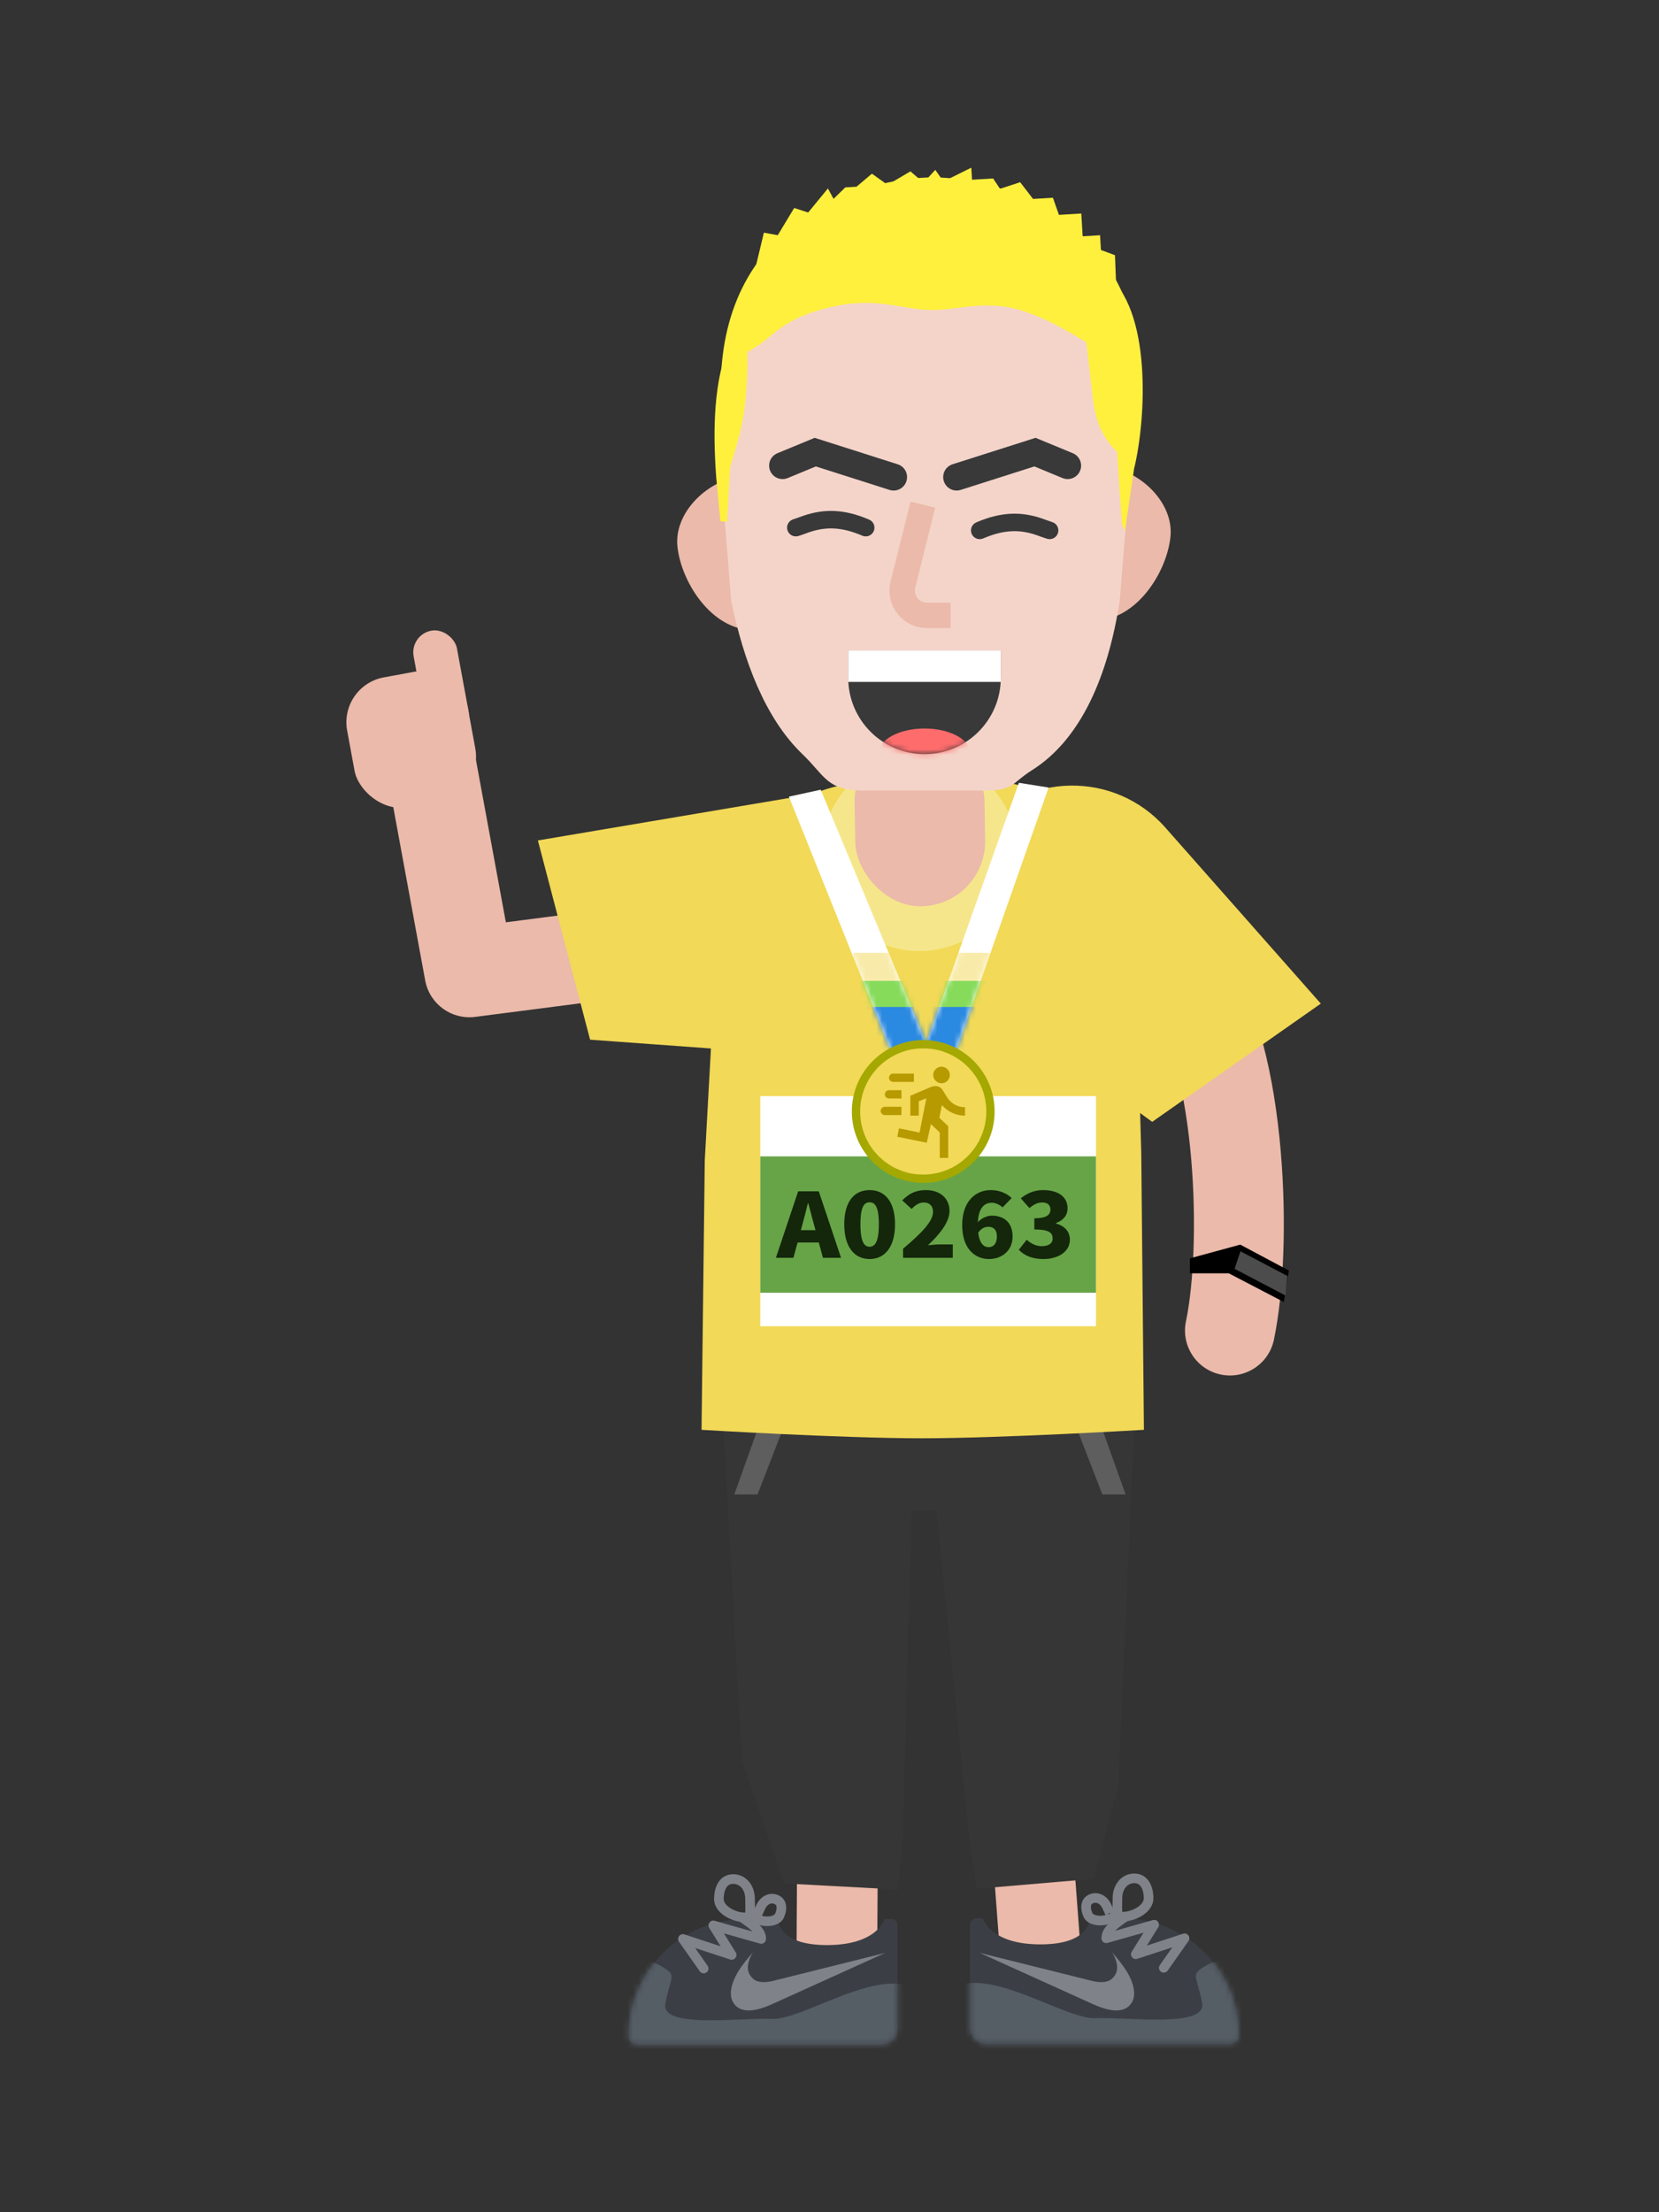 <svg width="300" height="400" viewBox="0 0 300 400" fill="none" xmlns="http://www.w3.org/2000/svg">
<rect x="0" y="0" width="300" height="400" fill="#333333" stroke="none"/>
<path d="M164.335 273.248C181.569 273.248 195.54 267.014 195.54 259.325C195.54 251.635 181.569 245.401 164.335 245.401C147.1 245.401 133.129 251.635 133.129 259.325C133.129 267.014 147.1 273.248 164.335 273.248Z" fill="#363636"/>
<path d="M183.778 295.062C187.756 294.764 191.227 297.713 191.589 301.671L191.599 301.791L195.457 353.161C195.758 357.179 192.746 360.681 188.728 360.982C184.75 361.281 181.279 358.331 180.917 354.374L180.907 354.254L177.049 302.884C176.748 298.866 179.76 295.364 183.778 295.062Z" fill="#EBBAAA"/>
<path d="M151.672 294.915C155.661 294.938 158.884 298.158 158.925 302.131L158.925 302.252L158.627 353.75C158.604 357.779 155.319 361.026 151.29 361.003C147.301 360.98 144.078 357.76 144.037 353.786L144.036 353.665L144.335 302.168C144.358 298.139 147.643 294.891 151.672 294.915Z" fill="#EBBAAA"/>
<path d="M129.473 233.745H165.95L163.248 332.065L162.438 341.66L141.767 340.547L134.162 318.215L129.473 233.745Z" fill="#363636"/>
<path d="M165.603 235.42H206.088L202.237 322.832L197.834 339.712L176.623 341.52L175.408 333.595L165.603 235.42Z" fill="#363636"/>
<path opacity="0.2" fill-rule="evenodd" clip-rule="evenodd" d="M132.787 270.221L139.937 250.193L144.134 251.752L136.984 270.221H132.787Z" fill="white"/>
<path opacity="0.2" fill-rule="evenodd" clip-rule="evenodd" d="M203.542 270.221L196.392 250.193L192.195 251.752L199.344 270.221H203.542Z" fill="white"/>
<path d="M113.667 368.122C113.667 356.447 123.13 346.985 134.805 346.985H137.974H140.69C140.69 346.985 140.408 351.697 149.557 351.697C158.705 351.697 159.972 346.985 159.972 346.985H161.126C161.765 346.985 162.282 347.502 162.282 348.14V366.797C162.282 368.395 160.988 369.687 159.392 369.687H115.232C114.368 369.687 113.667 368.987 113.667 368.122Z" fill="#3B3F45"/>
<mask id="mask0_0_3541" style="mask-type:luminance" maskUnits="userSpaceOnUse" x="113" y="346" width="50" height="24">
<path fill-rule="evenodd" clip-rule="evenodd" d="M113.667 368.122C113.667 356.447 123.13 346.985 134.805 346.985H137.974H144.051H150.128H156.205H162.282V366.797C162.282 368.395 160.988 369.687 159.392 369.687H115.232C114.368 369.687 113.667 368.987 113.667 368.122Z" fill="white"/>
</mask>
<g mask="url(#mask0_0_3541)">
<path d="M119.305 355.362C115.66 353.3 117.089 357.385 113.814 359.117L106.879 372.41H162.074C163.423 370.485 168.295 360.495 164.416 359.117C157.291 356.59 144.735 365.33 139.534 365.042C134.332 364.752 119.442 366.92 120.316 362.297C121.328 356.95 122.628 357.24 119.305 355.362Z" fill="#555D65"/>
<path d="M140.138 358.085C138.448 358.555 137.086 358.492 136.314 357.892C134.326 356.33 135.599 353.947 136.139 353.015C135.167 354.157 134.201 355.302 133.447 356.555C132.258 358.507 131.754 360.65 132.556 362.025C133.993 364.505 137.449 363.36 139.651 362.362L160.088 353.107L140.138 358.085Z" fill="#7F8389"/>
</g>
<path d="M133.494 346.172C133.772 345.802 134.288 345.717 134.668 345.97L135.871 346.828C135.956 346.889 136.03 346.943 136.088 346.986L136.12 347.01C137.673 348.175 138.522 349.235 138.522 350.592C138.522 351.152 138.002 351.561 137.464 351.438L137.419 351.426L130.905 349.582L133.046 353.025C133.465 353.7 132.832 354.528 132.081 354.319L132.039 354.306L125.705 352.229L127.961 355.441C128.227 355.82 128.148 356.337 127.79 356.62L127.75 356.649C127.372 356.915 126.855 356.836 126.572 356.478L126.543 356.438L122.786 351.091C122.315 350.42 122.949 349.541 123.723 349.756L123.765 349.769L130.314 351.916L128.25 348.595C127.839 347.935 128.437 347.118 129.18 347.292L129.222 347.303L136.064 349.241L136.052 349.228C135.815 348.987 135.521 348.733 135.169 348.465L135.08 348.397C134.807 348.193 133.844 347.519 133.667 347.386C133.284 347.098 133.207 346.555 133.494 346.172Z" fill="#7F8389"/>
<path fill-rule="evenodd" clip-rule="evenodd" d="M130.026 340.173C130.635 339.341 131.516 338.89 132.598 338.89C134.82 338.89 136.5 340.8 136.5 343.367L136.501 343.678L136.517 344.632C136.519 344.786 136.52 344.902 136.52 345.015L136.518 345.311C136.509 345.784 136.474 346.13 136.398 346.42C136.297 346.806 136.121 347.084 135.856 347.26C135.57 347.456 135.168 347.554 134.621 347.554C133.474 347.554 132.105 347.128 131.038 346.42C129.836 345.621 129.131 344.553 129.131 343.367C129.131 342.083 129.443 340.966 130.026 340.173ZM134.766 343.367C134.766 341.711 133.809 340.624 132.598 340.624C132.071 340.624 131.708 340.81 131.424 341.198C131.076 341.671 130.865 342.429 130.865 343.367C130.865 343.904 131.24 344.472 131.998 344.975C132.784 345.497 133.821 345.82 134.621 345.82C134.658 345.82 134.692 345.82 134.723 345.818L134.751 345.817L134.754 345.796C134.772 345.647 134.783 345.445 134.786 345.177L134.786 345.095C134.787 345.029 134.786 344.965 134.786 344.894L134.767 343.692L134.766 343.367Z" fill="#7F8389"/>
<path fill-rule="evenodd" clip-rule="evenodd" d="M136.274 345.534L136.59 344.853L136.788 344.418C137.572 342.751 139.255 342.015 140.737 342.676C141.471 343.003 141.934 343.571 142.099 344.313C142.258 345.022 142.137 345.864 141.753 346.725C141.4 347.517 140.604 348.02 139.549 348.193C138.614 348.347 137.558 348.219 136.776 347.871C136.397 347.702 136.146 347.509 136.011 347.275L136.012 347.274L135.999 347.251C135.974 347.209 135.963 347.183 135.943 347.126L135.932 347.096C135.918 347.041 135.913 347.021 135.909 347.005L135.9 346.947C135.884 346.832 135.888 346.71 135.91 346.574C135.95 346.326 136.048 346.043 136.221 345.652C136.239 345.611 136.255 345.574 136.274 345.534ZM137.827 346.307L137.787 346.397C138.203 346.515 138.715 346.557 139.176 346.495L139.268 346.482C139.796 346.395 140.083 346.214 140.17 346.02C140.41 345.479 140.478 345.008 140.407 344.691C140.361 344.483 140.263 344.363 140.031 344.259C139.443 343.997 138.73 344.317 138.336 345.203L138.281 345.325L137.827 346.307Z" fill="#7F8389"/>
<path d="M224.032 367.997C224.032 356.322 214.569 346.86 202.894 346.86H199.725H197.009C197.009 346.86 197.291 351.572 188.142 351.572C178.994 351.572 177.727 346.86 177.727 346.86H176.573C175.934 346.86 175.417 347.377 175.417 348.015V366.672C175.417 368.27 176.711 369.562 178.307 369.562H222.467C223.331 369.562 224.032 368.862 224.032 367.997Z" fill="#3B3F45"/>
<mask id="mask1_0_3541" style="mask-type:luminance" maskUnits="userSpaceOnUse" x="175" y="346" width="50" height="24">
<path fill-rule="evenodd" clip-rule="evenodd" d="M224.032 367.997C224.032 356.322 214.569 346.86 202.894 346.86H199.725H193.648H187.571H181.494H175.417V366.672C175.417 368.27 176.711 369.562 178.307 369.562H222.467C223.331 369.562 224.032 368.862 224.032 367.997Z" fill="white"/>
</mask>
<g mask="url(#mask1_0_3541)">
<path d="M218.394 355.237C222.039 353.175 220.609 357.26 223.884 358.992L230.82 372.285H175.625C174.276 370.36 169.403 360.37 173.282 358.992C180.407 356.465 192.964 365.205 198.165 364.917C203.367 364.627 218.257 366.795 217.382 362.172C216.371 356.825 215.071 357.115 218.394 355.237Z" fill="#555D65"/>
<path d="M197.117 358.085C198.807 358.555 200.169 358.492 200.941 357.892C202.929 356.33 201.656 353.947 201.116 353.015C202.088 354.157 203.054 355.302 203.808 356.555C204.997 358.507 205.501 360.65 204.699 362.025C203.261 364.505 199.806 363.36 197.604 362.362L177.167 353.107L197.117 358.085Z" fill="#7F8389"/>
</g>
<path d="M202.991 345.874C203.374 345.587 203.917 345.664 204.205 346.047C204.492 346.43 204.415 346.973 204.032 347.261L203.912 347.348C203.607 347.567 202.914 348.054 202.65 348.249L202.619 348.272C202.266 348.537 201.969 348.786 201.726 349.024L201.634 349.116L208.476 347.178C209.225 346.966 209.844 347.767 209.471 348.433L209.449 348.47L207.384 351.791L213.933 349.644C214.712 349.388 215.368 350.251 214.937 350.929L214.913 350.966L211.156 356.313C210.881 356.705 210.34 356.799 209.948 356.524C209.57 356.258 209.469 355.745 209.71 355.357L209.737 355.316L211.994 352.104L205.66 354.181C204.904 354.429 204.25 353.617 204.631 352.937L204.653 352.9L206.794 349.457L200.28 351.301C199.741 351.454 199.206 351.065 199.178 350.514L199.177 350.467C199.177 349.139 199.99 348.094 201.482 346.958L201.647 346.834C202.006 346.571 202.854 345.977 202.991 345.874Z" fill="#7F8389"/>
<path fill-rule="evenodd" clip-rule="evenodd" d="M201.2 343.153C201.238 340.63 202.905 338.765 205.101 338.765C206.183 338.765 207.064 339.216 207.672 340.046C208.256 340.841 208.568 341.958 208.568 343.242C208.568 344.428 207.863 345.496 206.66 346.294C205.594 347.003 204.225 347.429 203.078 347.429C202.531 347.429 202.129 347.331 201.853 347.142C201.578 346.959 201.402 346.681 201.301 346.295C201.225 346.005 201.19 345.659 201.181 345.186L201.178 344.932C201.178 344.862 201.179 344.792 201.179 344.715L201.188 344.182L201.188 344.156C201.193 343.887 201.196 343.698 201.198 343.525L201.2 343.153ZM206.274 341.072C205.991 340.685 205.628 340.499 205.101 340.499C203.889 340.499 202.933 341.586 202.933 343.242C202.933 343.395 202.932 343.533 202.93 343.693L202.922 344.172L202.922 344.199C202.917 344.439 202.914 344.601 202.913 344.736L202.913 345.052C202.916 345.32 202.926 345.522 202.945 345.671L202.948 345.692L202.975 345.693L203.078 345.695C203.878 345.695 204.915 345.372 205.701 344.85C206.459 344.347 206.834 343.779 206.834 343.242C206.834 342.304 206.622 341.546 206.274 341.072Z" fill="#7F8389"/>
<path fill-rule="evenodd" clip-rule="evenodd" d="M196.962 342.55C196.228 342.878 195.765 343.446 195.599 344.188C195.441 344.897 195.562 345.739 195.946 346.6C196.299 347.392 197.095 347.895 198.151 348.068C199.084 348.222 200.141 348.094 200.922 347.747L200.996 347.713C201.165 347.632 201.307 347.546 201.422 347.452L201.459 347.42L201.465 347.417C201.477 347.407 201.487 347.397 201.498 347.385L201.514 347.371C201.585 347.301 201.643 347.227 201.688 347.149L201.684 347.147L201.704 347.122L201.769 346.953C201.79 346.895 201.792 346.883 201.795 346.85L201.801 346.808C201.814 346.699 201.811 346.582 201.789 346.447C201.752 346.218 201.664 345.958 201.514 345.61L201.411 345.377C201.371 345.289 201.321 345.182 201.23 344.988L201.217 344.962L200.985 344.456L200.947 344.372C200.179 342.649 198.467 341.88 196.962 342.55ZM199.363 345.078L199.488 345.353C199.527 345.437 199.577 345.546 199.656 345.715L199.669 345.743L199.858 346.151L199.911 346.272C199.469 346.398 198.916 346.437 198.432 346.357C197.903 346.27 197.616 346.089 197.529 345.895C197.289 345.354 197.221 344.883 197.291 344.567C197.338 344.358 197.436 344.238 197.669 344.134C198.256 343.872 198.969 344.193 199.363 345.078ZM200.418 346.15L200.936 345.85C200.508 345.963 200.442 345.98 200.384 346.04L200.351 346.078L200.418 346.15Z" fill="#7F8389"/>
<path d="M211.006 171.714C214.759 169.255 219.795 170.304 222.255 174.057C227.335 181.811 230.385 193.944 231.606 208.256C232.658 220.601 232.182 233.536 230.365 242.241C229.448 246.633 225.144 249.451 220.752 248.534C216.403 247.627 213.598 243.399 214.431 239.053L214.458 238.921C215.922 231.904 216.342 220.513 215.414 209.637C214.413 197.896 211.983 188.153 208.76 183.114L208.662 182.963C206.203 179.209 207.252 174.173 211.006 171.714Z" fill="#EBBAAA"/>
<path d="M76.408 129.82C80.777 129.015 84.973 131.867 85.845 136.206L85.87 136.338L91.475 166.765L152.344 158.897C156.75 158.327 160.787 161.4 161.425 165.78L161.443 165.913C162.013 170.319 158.94 174.356 154.56 174.994L154.427 175.013L85.921 183.868C81.682 184.416 77.751 181.586 76.914 177.409L76.889 177.282L69.889 139.282C69.076 134.869 71.995 130.633 76.408 129.82Z" fill="#EBBAAA"/>
<path d="M146.197 143.698C159.885 141.709 165.199 154.612 164.976 168.442C164.768 181.339 153.761 191.41 140.897 190.475L106.706 187.989L97.268 151.964L146.197 143.698Z" fill="#F2D957"/>
<path d="M210.732 149.634C201.576 139.267 185.313 139.563 176.541 150.258C168.36 160.231 170.245 175.03 180.663 182.634L208.353 202.846L238.845 181.467L210.732 149.634Z" fill="#F2D957"/>
<path d="M129.728 168.409C130.554 153.45 142.55 141.674 157.232 141.413L176.735 141.065C192.091 140.792 204.805 153.176 205.25 168.84L206.376 208.462L206.858 258.531C206.858 258.531 181.144 260.061 166.644 260.061C152.144 260.061 126.861 258.531 126.861 258.531L127.443 209.854L129.728 168.409Z" fill="#F2D957"/>
<path d="M166.566 171.972C176.332 171.802 184.112 163.746 183.941 153.979C183.771 144.213 175.715 136.433 165.948 136.604C156.182 136.774 148.402 144.83 148.573 154.597C148.743 164.363 156.799 172.143 166.566 171.972Z" fill="#F6E68B"/>
<rect x="137.48" y="198.192" width="60.708" height="41.609" fill="white"/>
<rect x="137.48" y="209.092" width="60.708" height="24.654" fill="#67A447"/>
<path fill-rule="evenodd" clip-rule="evenodd" d="M152.088 227.428H148.811L148.062 224.665H144.227L143.478 227.428H140.306L144.332 215.408H148.062L152.088 227.428ZM145.099 221.418L144.82 222.436H147.469L147.191 221.418C147.007 220.788 146.828 220.09 146.649 219.391C146.488 218.765 146.327 218.137 146.162 217.557H146.092L146.069 217.651C145.761 218.887 145.422 220.252 145.099 221.418Z" fill="#14270B"/>
<path fill-rule="evenodd" clip-rule="evenodd" d="M161.851 221.354C161.851 225.49 159.986 227.654 157.25 227.654C154.513 227.654 152.666 225.49 152.666 221.354C152.666 217.218 154.513 215.182 157.25 215.182C159.986 215.182 161.851 217.25 161.851 221.354ZM155.594 221.354C155.594 224.65 156.326 225.425 157.25 225.425C158.173 225.425 158.923 224.65 158.923 221.354C158.923 218.074 158.173 217.396 157.25 217.396C156.326 217.396 155.594 218.074 155.594 221.354Z" fill="#14270B"/>
<path d="M163.304 227.428H172.297V225.005H169.909C169.334 225.005 168.445 225.086 167.8 225.166C169.787 223.309 171.705 221.031 171.705 218.963C171.705 216.669 169.962 215.182 167.452 215.182C165.604 215.182 164.419 215.796 163.147 217.04L164.838 218.591C165.448 217.977 166.145 217.428 167.034 217.428C168.062 217.428 168.724 218.026 168.724 219.124C168.724 220.869 166.546 223.05 163.304 225.78V227.428Z" fill="#14270B"/>
<path fill-rule="evenodd" clip-rule="evenodd" d="M179.154 215.182C180.862 215.182 182.117 215.845 182.936 216.62L181.297 218.316C180.879 217.896 180.077 217.476 179.363 217.476C178.021 217.476 176.957 218.365 176.835 220.982C177.48 220.223 178.578 219.803 179.31 219.803C181.472 219.803 183.11 220.966 183.11 223.583C183.11 226.136 181.158 227.654 178.84 227.654C176.4 227.654 173.995 225.893 173.995 221.515C173.995 217.169 176.469 215.182 179.154 215.182ZM176.888 222.905C177.149 224.908 177.951 225.506 178.77 225.506C179.589 225.506 180.269 224.941 180.269 223.583C180.269 222.259 179.572 221.822 178.718 221.822C178.073 221.822 177.41 222.113 176.888 222.905Z" fill="#14270B"/>
<path d="M188.676 227.654C191.256 227.654 193.469 226.394 193.469 224.149C193.469 222.598 192.406 221.628 190.959 221.224V221.144C192.354 220.627 193.051 219.69 193.051 218.494C193.051 216.345 191.29 215.182 188.606 215.182C187.073 215.182 185.783 215.732 184.58 216.669L186.149 218.43C186.933 217.799 187.596 217.428 188.467 217.428C189.426 217.428 189.948 217.88 189.948 218.704C189.948 219.657 189.251 220.287 187.038 220.287V222.307C189.757 222.307 190.349 222.921 190.349 223.955C190.349 224.859 189.565 225.328 188.362 225.328C187.352 225.328 186.445 224.859 185.661 224.165L184.232 225.974C185.173 226.992 186.619 227.654 188.676 227.654Z" fill="#14270B"/>
<path fill-rule="evenodd" clip-rule="evenodd" d="M189.621 142.398L167.392 205.653L142.659 144.045L148.411 142.789L167.507 188.614L184.25 141.544L189.621 142.398Z" fill="white"/>
<mask id="mask2_0_3541" style="mask-type:luminance" maskUnits="userSpaceOnUse" x="142" y="141" width="48" height="65">
<path fill-rule="evenodd" clip-rule="evenodd" d="M189.621 142.398L167.392 205.653L142.659 144.045L148.411 142.789L167.507 188.614L184.25 141.544L189.621 142.398Z" fill="white"/>
</mask>
<g mask="url(#mask2_0_3541)">
<rect opacity="0.5" x="154.329" y="172.281" width="24.878" height="18.892" fill="#F2D957"/>
<rect x="153.386" y="177.362" width="24.878" height="18.892" fill="#86DB5B"/>
<rect x="153.386" y="182.076" width="24.878" height="18.892" fill="#2A89E0"/>
</g>
<path fill-rule="evenodd" clip-rule="evenodd" d="M167.125 213C173.821 213 179.25 207.571 179.25 200.875C179.25 194.179 173.821 188.75 167.125 188.75C160.429 188.75 155 194.179 155 200.875C155 207.571 160.429 213 167.125 213Z" fill="#F2D957"/>
<path fill-rule="evenodd" clip-rule="evenodd" d="M154.04 200.968C154.04 193.838 159.82 188.058 166.95 188.058C174.08 188.058 179.859 193.838 179.859 200.968C179.859 208.098 174.08 213.878 166.95 213.878C159.82 213.878 154.04 208.098 154.04 200.968ZM178.359 200.968C178.359 194.667 173.251 189.558 166.95 189.558C160.648 189.558 155.54 194.667 155.54 200.968C155.54 207.27 160.648 212.378 166.95 212.378C173.251 212.378 178.359 207.27 178.359 200.968Z" fill="#A4A800"/>
<mask id="mask3_0_3541" style="mask-type:luminance" maskUnits="userSpaceOnUse" x="156" y="190" width="22" height="22">
<path fill-rule="evenodd" clip-rule="evenodd" d="M166.959 211.748C172.846 211.748 177.619 206.975 177.619 201.088C177.619 195.201 172.846 190.428 166.959 190.428C161.072 190.428 156.299 195.201 156.299 201.088C156.299 206.975 161.072 211.748 166.959 211.748Z" fill="white"/>
</mask>
<g mask="url(#mask3_0_3541)">
<path d="M164.174 188.103H175.741L165.741 214.073H154.174L164.174 188.103Z" fill="#F2D957"/>
</g>
<path fill-rule="evenodd" clip-rule="evenodd" d="M170.259 195.87C170.657 195.87 171.039 195.712 171.32 195.431C171.601 195.15 171.759 194.768 171.759 194.37C171.759 193.972 171.601 193.591 171.32 193.309C171.039 193.028 170.657 192.87 170.259 192.87C169.861 192.87 169.48 193.028 169.199 193.309C168.917 193.591 168.759 193.972 168.759 194.37C168.759 194.768 168.917 195.15 169.199 195.431C169.48 195.712 169.861 195.87 170.259 195.87ZM167.585 206.617L168.346 203.253L169.944 204.782V209.37H171.465V203.635L169.868 202.106L170.324 199.811C170.845 200.412 171.489 200.893 172.211 201.223C172.932 201.553 173.716 201.723 174.509 201.723V200.194C173.17 200.217 171.922 199.513 171.237 198.358L170.476 197.135C170.202 196.676 169.715 196.37 169.183 196.37C169.069 196.37 168.974 196.389 168.879 196.408C168.783 196.427 168.688 196.447 168.574 196.447L164.618 198.129V201.723H166.14V199.123L167.509 198.588L166.292 204.782L162.563 204.017L162.259 205.547L167.585 206.617ZM160.229 198.4C160.369 198.541 160.56 198.62 160.759 198.62H163.009V197.12H160.759C160.56 197.12 160.369 197.199 160.229 197.34C160.088 197.48 160.009 197.671 160.009 197.87C160.009 198.069 160.088 198.26 160.229 198.4ZM161.509 195.62C161.31 195.62 161.119 195.541 160.979 195.401C160.838 195.26 160.759 195.069 160.759 194.87C160.759 194.671 160.838 194.48 160.979 194.34C161.119 194.199 161.31 194.12 161.509 194.12H165.259V195.62H161.509ZM159.479 201.4C159.619 201.541 159.81 201.62 160.009 201.62H163.009V200.12H160.009C159.81 200.12 159.619 200.199 159.479 200.34C159.338 200.481 159.259 200.671 159.259 200.87C159.259 201.069 159.338 201.26 159.479 201.4Z" fill="#B79A00"/>
<rect x="61.282" y="123.978" width="22.203" height="23.862" rx="8.25" transform="rotate(-10.43 61.282 123.978)" fill="#EBBAAA"/>
<rect x="74.077" y="114.755" width="7.962" height="19.638" rx="3.981" transform="rotate(-10.447 74.077 114.755)" fill="#EBBAAA"/>
<path d="M224.277 225.045L215.168 227.525L215.168 230.232H222.2L232.157 235.42L233.072 229.729L224.277 225.045Z" fill="black"/>
<path d="M223.25 229.419L224.314 226.25L232.822 230.721L232.407 234.219L223.25 229.419Z" fill="white" fill-opacity="0.3"/>
<rect x="154.329" y="133.372" width="23.498" height="30.708" rx="11.749" transform="rotate(-1 154.329 133.372)" fill="#EBBAAA"/>
<path d="M197.891 112.207C205.495 112.207 210.996 103.502 211.659 97.05C212.323 90.598 205.495 84.082 197.891 84.082C190.288 84.082 184.124 89.888 184.124 97.05C184.124 104.212 190.288 112.207 197.891 112.207Z" fill="#EBBAAA"/>
<path d="M136.268 113.944C128.664 113.944 123.163 105.239 122.5 98.788C121.836 92.336 128.664 85.819 136.268 85.819C143.871 85.819 150.035 91.625 150.035 98.788C150.035 105.95 143.871 113.944 136.268 113.944Z" fill="#EBBAAA"/>
<path d="M129.676 77.264C129.676 54.861 146.545 36.7 167.354 36.7C188.163 36.7 205.032 54.861 205.032 77.264L202.481 108.623C200.363 122.329 195.443 133.703 186.61 139.266C182.859 141.628 183.388 142.943 178.14 142.943H156.286C149.465 142.943 149.335 140.43 145.073 136.329C138.334 129.845 134.432 119.392 132.226 108.623L129.676 77.264Z" fill="#F4D4C9"/>
<path d="M197.031 66.837L194.654 46.889C194.295 43.875 191.258 43.106 199.827 49.422C208.396 55.739 207.266 75.893 205.069 84.786L203.424 96.037L202.872 94.707L202.004 81.727C197.687 77.381 197.791 73.221 197.031 66.837Z" fill="#FFF03D"/>
<path d="M135.074 68.641C135.428 62.223 134.705 62.554 134.941 58.275C135.108 55.244 135.132 54.476 132.073 61.604C129.014 68.731 128.88 77.71 129.516 86.329L130.271 94.273L131.478 94.339L132.023 84.458C134.156 77.612 134.721 75.06 135.074 68.641Z" fill="#FFF03D"/>
<path fill-rule="evenodd" clip-rule="evenodd" d="M168.79 32.074L168.79 32.074C168.773 32.074 168.756 32.074 168.738 32.074C168.721 32.074 168.704 32.074 168.687 32.074L168.687 32.074C157.687 32.114 131.351 38.53 130.361 68.558C133.286 64.859 132.687 65.14 136.699 62.726C139.926 60.784 141.404 57.629 150.029 55.571C158.655 53.512 163.033 56.061 168.687 56.061C173.097 56.061 178.258 54.198 184.433 56.061C190.608 57.923 195.1 61.285 197.96 62.726C203.786 65.661 200.605 64.182 206.3 68.558C205.31 38.53 179.789 32.114 168.79 32.074Z" fill="#FFF03D"/>
<path d="M140.589 81.945L147.32 79.165L162.331 83.948C163.611 84.356 164.318 85.724 163.91 87.004C163.509 88.261 162.181 88.966 160.921 88.603L160.855 88.582L147.535 84.338L142.445 86.441C141.226 86.944 139.832 86.383 139.297 85.186L139.269 85.121C138.766 83.902 139.327 82.508 140.524 81.973L140.589 81.945Z" fill="#393939"/>
<path d="M172.252 83.948L187.263 79.165L193.994 81.945C195.236 82.458 195.826 83.88 195.314 85.121C194.81 86.341 193.429 86.932 192.203 86.466L192.138 86.441L187.048 84.338L173.728 88.582C172.471 88.983 171.128 88.307 170.695 87.069L170.673 87.004C170.272 85.746 170.948 84.403 172.186 83.97L172.252 83.948Z" fill="#393939"/>
<path d="M164.659 90.686L169.115 91.8L165.506 106.236C165.164 107.605 166.178 108.932 167.578 108.972L167.644 108.973H171.895V113.567H167.644C163.266 113.567 160.042 109.494 161.019 105.25L161.05 105.122L164.659 90.686Z" fill="#EBBAAA"/>
<path d="M145.318 93.24L145.348 93.23C148.98 92.004 152.593 91.988 157.175 93.956C157.977 94.3 158.348 95.229 158.004 96.031C157.659 96.833 156.73 97.204 155.928 96.86C152.167 95.245 149.375 95.234 146.485 96.183L146.325 96.237C146.058 96.332 144.676 96.841 144.307 96.937C143.462 97.157 142.599 96.651 142.379 95.806C142.164 94.98 142.644 94.137 143.455 93.894L143.51 93.878C143.713 93.826 144.985 93.356 145.318 93.24Z" fill="#393939"/>
<path d="M176.54 94.456C181.066 92.512 184.647 92.504 188.234 93.686L188.367 93.73C188.634 93.821 189.909 94.292 190.181 94.372L190.205 94.378C191.049 94.598 191.556 95.461 191.336 96.306C191.116 97.151 190.253 97.657 189.408 97.437L189.335 97.417C188.858 97.276 187.488 96.77 187.355 96.725C184.421 95.734 181.602 95.721 177.787 97.36C176.985 97.704 176.056 97.333 175.711 96.531C175.367 95.729 175.738 94.8 176.54 94.456Z" fill="#393939"/>
<path d="M138.135 42.072L136.13 50.416L166.577 44.49L201.893 53.102L201.624 46.143L199.087 45.202L198.926 42.535L195.781 42.725L195.532 38.605L191.488 38.849L190.399 35.752L186.805 35.969L184.48 32.947L180.832 34.141L179.592 32.269L175.773 32.5L175.641 30.319L170.606 32.812L169.127 30.712L167.012 33.029L164.634 30.984L160.497 33.423L157.67 31.404L154.881 33.762L152.859 33.884L150.73 35.959L149.714 34.074L146.144 38.426L143.615 37.605L140.643 42.529L138.135 42.072Z" fill="#FFF03D"/>
<path fill-rule="evenodd" clip-rule="evenodd" d="M153.386 117.611V122.561C153.386 130.181 159.563 136.356 167.181 136.356C174.801 136.356 180.976 130.181 180.976 122.561V117.611H153.386Z" fill="#393939"/>
<mask id="mask4_0_3541" style="mask-type:luminance" maskUnits="userSpaceOnUse" x="153" y="117" width="28" height="20">
<path fill-rule="evenodd" clip-rule="evenodd" d="M153.408 117.606C153.393 117.861 153.386 118.118 153.386 118.376V123.197C153.386 130.466 159.563 136.356 167.181 136.356C174.801 136.356 180.976 130.466 180.976 123.197V118.376C180.976 118.118 180.968 117.861 180.953 117.606H153.408Z" fill="white"/>
</mask>
<g mask="url(#mask4_0_3541)">
<path d="M167.181 140.779C171.775 140.779 175.5 138.752 175.5 136.251C175.5 133.75 171.775 131.723 167.181 131.723C162.586 131.723 158.861 133.75 158.861 136.251C158.861 138.752 162.586 140.779 167.181 140.779Z" fill="#FF6C6C"/>
</g>
<rect x="153.386" y="117.611" width="27.591" height="5.687" fill="white"/>
</svg>
